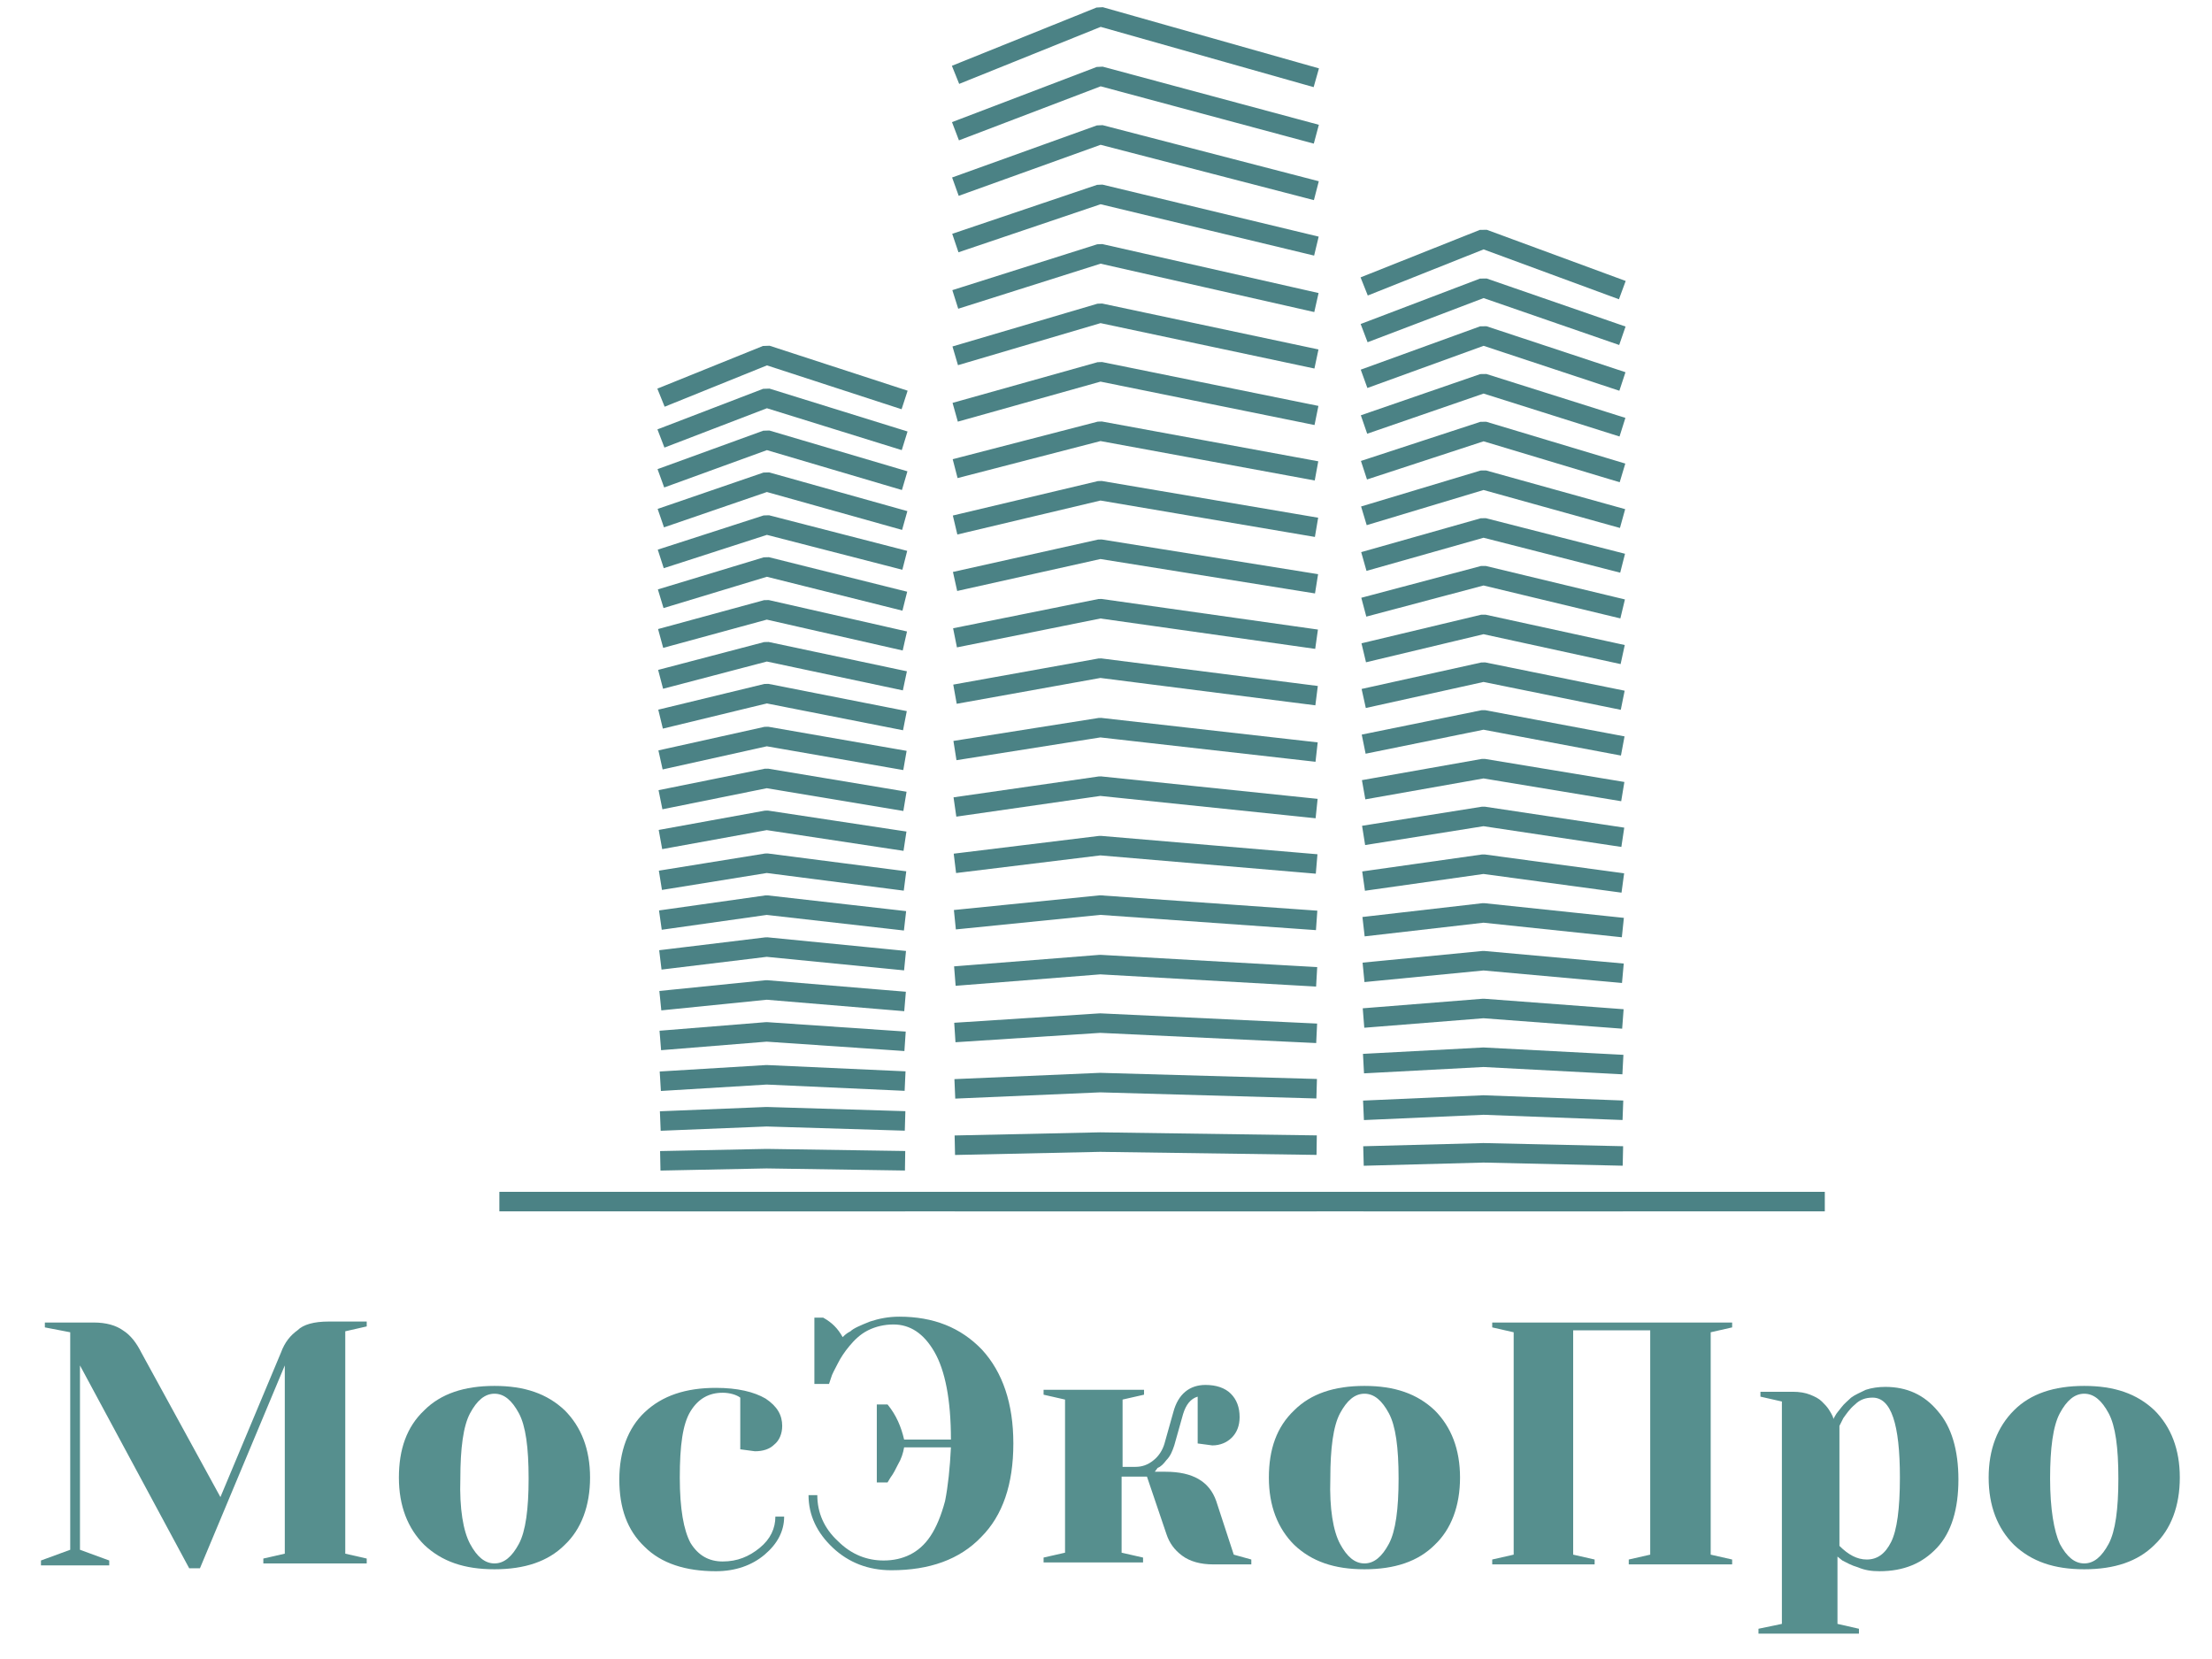 <?xml version="1.0" encoding="utf-8"?>
<!-- Generator: Adobe Illustrator 21.0.0, SVG Export Plug-In . SVG Version: 6.00 Build 0)  -->
<svg version="1.1" id="Слой_1" xmlns="http://www.w3.org/2000/svg" xmlns:xlink="http://www.w3.org/1999/xlink" x="0px" y="0px"
	 viewBox="0 0 226.8 170.1" style="enable-background:new 0 0 226.8 170.1;" xml:space="preserve">
<style type="text/css">
	.st0{fill:#568F8E;}
	.st1{fill:none;stroke:#4B8285;stroke-width:2;stroke-linecap:square;stroke-linejoin:bevel;stroke-miterlimit:10;}
</style>
<g>
	<path class="st0" d="M33.7,135.5h3.9v0.5l-2.2,0.5v22.8l2.2,0.5v0.5H27v-0.5l2.2-0.5V140l-8.7,20.8h-1.1L8.2,140v18.9l3,1.1v0.5h-7
		v-0.5l3-1.1v-22.3l-2.6-0.5v-0.5h5c1.3,0,2.3,0.3,3,0.8c0.8,0.5,1.4,1.3,1.9,2.3l8.1,14.8l6.2-14.8c0.4-1.1,1-1.8,1.7-2.3
		C31.1,135.8,32.2,135.5,33.7,135.5z"/>
	<path class="st0" d="M43.5,144.6c1.7-1.7,4.1-2.5,7.2-2.5c3.1,0,5.4,0.8,7.2,2.5c1.7,1.7,2.6,4,2.6,6.9c0,2.9-0.9,5.3-2.6,6.9
		c-1.7,1.7-4.1,2.5-7.2,2.5c-3.1,0-5.4-0.8-7.2-2.5c-1.7-1.7-2.6-4-2.6-6.9C40.9,148.6,41.7,146.3,43.5,144.6z M48.2,158.3
		c0.7,1.3,1.5,2,2.5,2s1.8-0.7,2.5-2c0.7-1.3,1-3.6,1-6.7c0-3.2-0.3-5.4-1-6.7c-0.7-1.3-1.5-2-2.5-2s-1.8,0.7-2.5,2
		c-0.7,1.3-1,3.6-1,6.7C47.1,154.7,47.5,157,48.2,158.3z"/>
	<path class="st0" d="M74.1,142.8c-1.4,0-2.5,0.6-3.3,1.9c-0.8,1.3-1.1,3.5-1.1,6.8c0,3.2,0.4,5.4,1.1,6.7c0.8,1.3,1.9,1.9,3.3,1.9
		c1.5,0,2.7-0.5,3.8-1.4c1.1-0.9,1.6-2,1.6-3.2h0.9c0,1.5-0.7,2.8-2,3.9c-1.3,1.1-3,1.7-5,1.7c-3.1,0-5.6-0.8-7.3-2.5
		c-1.8-1.7-2.6-4-2.6-6.9c0-2.9,0.9-5.3,2.6-6.9c1.8-1.7,4.2-2.5,7.3-2.5c2.2,0,3.9,0.4,5.1,1.1c1.2,0.8,1.7,1.7,1.7,2.8
		c0,0.8-0.3,1.5-0.8,1.9c-0.5,0.5-1.2,0.7-2,0.7l-1.5-0.2v-5.3C75.5,143,74.8,142.8,74.1,142.8z"/>
	<path class="st0" d="M92.2,135c3.5,0,6.3,1.1,8.5,3.4c2.1,2.3,3.2,5.5,3.2,9.6c0,4.2-1.1,7.4-3.3,9.6c-2.2,2.3-5.3,3.4-9.2,3.4
		c-2.4,0-4.4-0.8-6-2.3c-1.6-1.5-2.5-3.3-2.5-5.4h0.9c0,1.8,0.7,3.4,2.1,4.7c1.4,1.4,3,2,4.7,2c1,0,1.9-0.2,2.7-0.6s1.5-1,2.1-1.9
		s1.1-2.1,1.5-3.6c0.3-1.5,0.5-3.4,0.6-5.5h-4.8c-0.1,0.6-0.3,1.2-0.6,1.7c-0.3,0.6-0.5,1-0.8,1.4l-0.3,0.5h-1.1v-8h1.1
		c0.9,1.1,1.4,2.3,1.7,3.6h4.8c0-4.1-0.6-7.1-1.7-9c-1.1-1.9-2.5-2.8-4.2-2.8c-0.9,0-1.8,0.2-2.6,0.6c-0.8,0.4-1.4,1-1.9,1.6
		s-0.9,1.2-1.2,1.8c-0.3,0.6-0.6,1.1-0.7,1.5l-0.2,0.6h-1.5v-6.8h0.9c0.9,0.5,1.5,1.1,2,2c0.2-0.2,0.4-0.4,0.8-0.6
		c0.3-0.3,1-0.6,2-1C90.1,135.2,91.1,135,92.2,135z"/>
	<path class="st0" d="M118.4,150.9h1.1c2.8,0,4.5,1,5.2,3l1.8,5.5l1.8,0.5v0.5h-3.9c-1.3,0-2.4-0.3-3.2-0.9s-1.3-1.3-1.6-2.2l-2-5.9
		h-2.6v7.8l2.2,0.5v0.5H107v-0.5l2.2-0.5v-15.7l-2.2-0.5v-0.5h10.3v0.5l-2.2,0.5v6.9h1.3c0.7,0,1.3-0.2,1.9-0.7
		c0.5-0.4,0.9-1,1.1-1.7l0.9-3.2c0.5-1.9,1.7-2.8,3.3-2.8c1.1,0,2,0.3,2.6,0.9c0.6,0.6,0.9,1.4,0.9,2.4c0,0.9-0.3,1.6-0.8,2.1
		c-0.5,0.5-1.2,0.8-2,0.8l-1.5-0.2v-4.8c-0.7,0.2-1.2,0.8-1.5,1.8l-0.9,3.2c-0.2,0.6-0.4,1.1-0.8,1.5c-0.3,0.4-0.6,0.7-0.9,0.8
		L118.4,150.9z"/>
	<path class="st0" d="M132.7,144.6c1.7-1.7,4.1-2.5,7.2-2.5c3.1,0,5.4,0.8,7.2,2.5c1.7,1.7,2.6,4,2.6,6.9c0,2.9-0.9,5.3-2.6,6.9
		c-1.7,1.7-4.1,2.5-7.2,2.5c-3.1,0-5.4-0.8-7.2-2.5c-1.7-1.7-2.6-4-2.6-6.9C130.1,148.6,130.9,146.3,132.7,144.6z M137.4,158.3
		c0.7,1.3,1.5,2,2.5,2c1,0,1.8-0.7,2.5-2c0.7-1.3,1-3.6,1-6.7c0-3.2-0.3-5.4-1-6.7c-0.7-1.3-1.5-2-2.5-2c-1,0-1.8,0.7-2.5,2
		c-0.7,1.3-1,3.6-1,6.7C136.3,154.7,136.7,157,137.4,158.3z"/>
	<path class="st0" d="M155.2,136.6l-2.2-0.5v-0.5h24.6v0.5l-2.2,0.5v22.8l2.2,0.5v0.5H167v-0.5l2.2-0.5v-23h-7.9v23l2.2,0.5v0.5H153
		v-0.5l2.2-0.5V136.6z"/>
	<path class="st0" d="M182.7,166.5v-22.8l-2.2-0.5v-0.5h3.3c0.7,0,1.3,0.1,1.8,0.3c0.5,0.2,0.9,0.4,1.2,0.7c0.3,0.3,0.5,0.5,0.7,0.8
		c0.2,0.3,0.3,0.5,0.4,0.7l0.1,0.3c0-0.1,0.1-0.2,0.2-0.4s0.3-0.4,0.6-0.8s0.7-0.7,1-1c0.4-0.3,0.9-0.5,1.5-0.8
		c0.6-0.2,1.3-0.3,2-0.3c2.2,0,4,0.8,5.4,2.5c1.4,1.6,2.1,4,2.1,7c0,3-0.7,5.4-2.2,7c-1.5,1.6-3.4,2.4-5.9,2.4
		c-0.8,0-1.5-0.1-2.2-0.4c-0.7-0.2-1.2-0.5-1.6-0.7l-0.5-0.4v6.9l2.2,0.5v0.5h-10.3v-0.5L182.7,166.5z M188.6,146.2v12.3
		c0.9,0.9,1.8,1.4,2.8,1.4c1.1,0,1.9-0.6,2.5-1.8c0.6-1.2,0.9-3.4,0.9-6.6c0-5.5-0.9-8.2-2.8-8.2c-0.7,0-1.3,0.2-1.8,0.7
		c-0.6,0.5-0.9,1-1.2,1.4L188.6,146.2z"/>
	<path class="st0" d="M206.5,144.6c1.7-1.7,4.1-2.5,7.2-2.5c3.1,0,5.4,0.8,7.2,2.5c1.7,1.7,2.6,4,2.6,6.9c0,2.9-0.9,5.3-2.6,6.9
		c-1.7,1.7-4.1,2.5-7.2,2.5c-3.1,0-5.4-0.8-7.2-2.5c-1.7-1.7-2.6-4-2.6-6.9C203.9,148.6,204.8,146.3,206.5,144.6z M211.2,158.3
		c0.7,1.3,1.5,2,2.5,2c1,0,1.8-0.7,2.5-2c0.7-1.3,1-3.6,1-6.7c0-3.2-0.3-5.4-1-6.7c-0.7-1.3-1.5-2-2.5-2c-1,0-1.8,0.7-2.5,2
		c-0.7,1.3-1,3.6-1,6.7C210.2,154.7,210.6,157,211.2,158.3z"/>
</g>
<g>
	<g>
		<polyline class="st1" points="98.9,7.3 112.8,1.7 134,7.7 		"/>
		<polyline class="st1" points="98.9,13.1 112.8,7.8 134,13.5 		"/>
		<polyline class="st1" points="98.9,18.8 112.8,13.8 134,19.3 		"/>
		<polyline class="st1" points="98.9,24.6 112.8,19.9 134,25 		"/>
		<polyline class="st1" points="98.9,30.4 112.8,26 134,30.8 		"/>
		<polyline class="st1" points="98.9,36.2 112.8,32.1 134,36.6 		"/>
		<polyline class="st1" points="98.9,42 112.8,38.1 134,42.4 		"/>
		<polyline class="st1" points="98.9,47.8 112.8,44.2 134,48.1 		"/>
		<polyline class="st1" points="98.9,53.6 112.8,50.3 134,53.9 		"/>
		<polyline class="st1" points="98.9,59.4 112.8,56.3 134,59.7 		"/>
		<polyline class="st1" points="98.9,65.2 112.8,62.4 134,65.4 		"/>
		<polyline class="st1" points="98.9,71 112.8,68.5 134,71.2 		"/>
		<polyline class="st1" points="98.9,76.8 112.8,74.6 134,77 		"/>
		<polyline class="st1" points="98.9,82.6 112.8,80.6 134,82.8 		"/>
		<polyline class="st1" points="98.9,88.4 112.8,86.7 134,88.5 		"/>
		<polyline class="st1" points="98.9,94.2 112.8,92.8 134,94.3 		"/>
		<polyline class="st1" points="98.9,100 112.8,98.9 134,100.1 		"/>
		<polyline class="st1" points="98.9,105.8 112.8,104.9 134,105.9 		"/>
		<polyline class="st1" points="98.9,111.6 112.8,111 134,111.6 		"/>
		<polyline class="st1" points="98.9,117.4 112.8,117.1 134,117.4 		"/>
		<polyline class="st1" points="98.9,123.2 112.8,123.2 134,123.2 		"/>
	</g>
	<g>
		<polyline class="st1" points="140.8,29 152.1,24.5 165.4,29.4 		"/>
		<polyline class="st1" points="140.8,33.8 152.1,29.5 165.4,34.1 		"/>
		<polyline class="st1" points="140.8,38.5 152.1,34.4 165.4,38.8 		"/>
		<polyline class="st1" points="140.8,43.2 152.1,39.3 165.4,43.5 		"/>
		<polyline class="st1" points="140.8,47.9 152.1,44.2 165.4,48.2 		"/>
		<polyline class="st1" points="140.8,52.6 152.1,49.2 165.4,52.9 		"/>
		<polyline class="st1" points="140.8,57.3 152.1,54.1 165.4,57.5 		"/>
		<polyline class="st1" points="140.8,62 152.1,59 165.4,62.2 		"/>
		<polyline class="st1" points="140.8,66.7 152.1,64 165.4,66.9 		"/>
		<polyline class="st1" points="140.8,71.4 152.1,68.9 165.4,71.6 		"/>
		<polyline class="st1" points="140.8,76.1 152.1,73.8 165.4,76.3 		"/>
		<polyline class="st1" points="140.8,80.8 152.1,78.8 165.4,81 		"/>
		<polyline class="st1" points="140.8,85.5 152.1,83.7 165.4,85.7 		"/>
		<polyline class="st1" points="140.8,90.2 152.1,88.6 165.4,90.4 		"/>
		<polyline class="st1" points="140.8,94.9 152.1,93.6 165.4,95 		"/>
		<polyline class="st1" points="140.8,99.6 152.1,98.5 165.4,99.7 		"/>
		<polyline class="st1" points="140.8,104.3 152.1,103.4 165.4,104.4 		"/>
		<polyline class="st1" points="140.8,109 152.1,108.4 165.4,109.1 		"/>
		<polyline class="st1" points="140.8,113.8 152.1,113.3 165.4,113.8 		"/>
		<polyline class="st1" points="140.8,118.5 152.1,118.2 165.4,118.5 		"/>
		<polyline class="st1" points="140.8,123.2 152.1,123.2 165.4,123.2 		"/>
	</g>
	<g>
		<polyline class="st1" points="68.7,40.4 78.6,36.4 91.8,40.7 		"/>
		<polyline class="st1" points="68.7,44.6 78.6,40.8 91.8,44.9 		"/>
		<polyline class="st1" points="68.7,48.7 78.6,45.1 91.8,49 		"/>
		<polyline class="st1" points="68.7,52.8 78.6,49.4 91.8,53.1 		"/>
		<polyline class="st1" points="68.7,57 78.6,53.8 91.8,57.2 		"/>
		<polyline class="st1" points="68.7,61.1 78.6,58.1 91.8,61.4 		"/>
		<polyline class="st1" points="68.7,65.2 78.6,62.5 91.8,65.5 		"/>
		<polyline class="st1" points="68.7,69.4 78.6,66.8 91.8,69.6 		"/>
		<polyline class="st1" points="68.7,73.5 78.6,71.1 91.8,73.7 		"/>
		<polyline class="st1" points="68.7,77.7 78.6,75.5 91.8,77.8 		"/>
		<polyline class="st1" points="68.7,81.8 78.6,79.8 91.8,82 		"/>
		<polyline class="st1" points="68.7,85.9 78.6,84.1 91.8,86.1 		"/>
		<polyline class="st1" points="68.7,90.1 78.6,88.5 91.8,90.2 		"/>
		<polyline class="st1" points="68.7,94.2 78.6,92.8 91.8,94.3 		"/>
		<polyline class="st1" points="68.7,98.3 78.6,97.1 91.8,98.4 		"/>
		<polyline class="st1" points="68.7,102.5 78.6,101.5 91.8,102.6 		"/>
		<polyline class="st1" points="68.7,106.6 78.6,105.8 91.8,106.7 		"/>
		<polyline class="st1" points="68.7,110.8 78.6,110.2 91.8,110.8 		"/>
		<polyline class="st1" points="68.7,114.9 78.6,114.5 91.8,114.9 		"/>
		<polyline class="st1" points="68.7,119 78.6,118.8 91.8,119 		"/>
		<polyline class="st1" points="68.7,123.2 78.6,123.2 91.8,123.2 		"/>
	</g>
	<line class="st1" x1="52.2" y1="123.2" x2="186.1" y2="123.2"/>
</g>
</svg>
